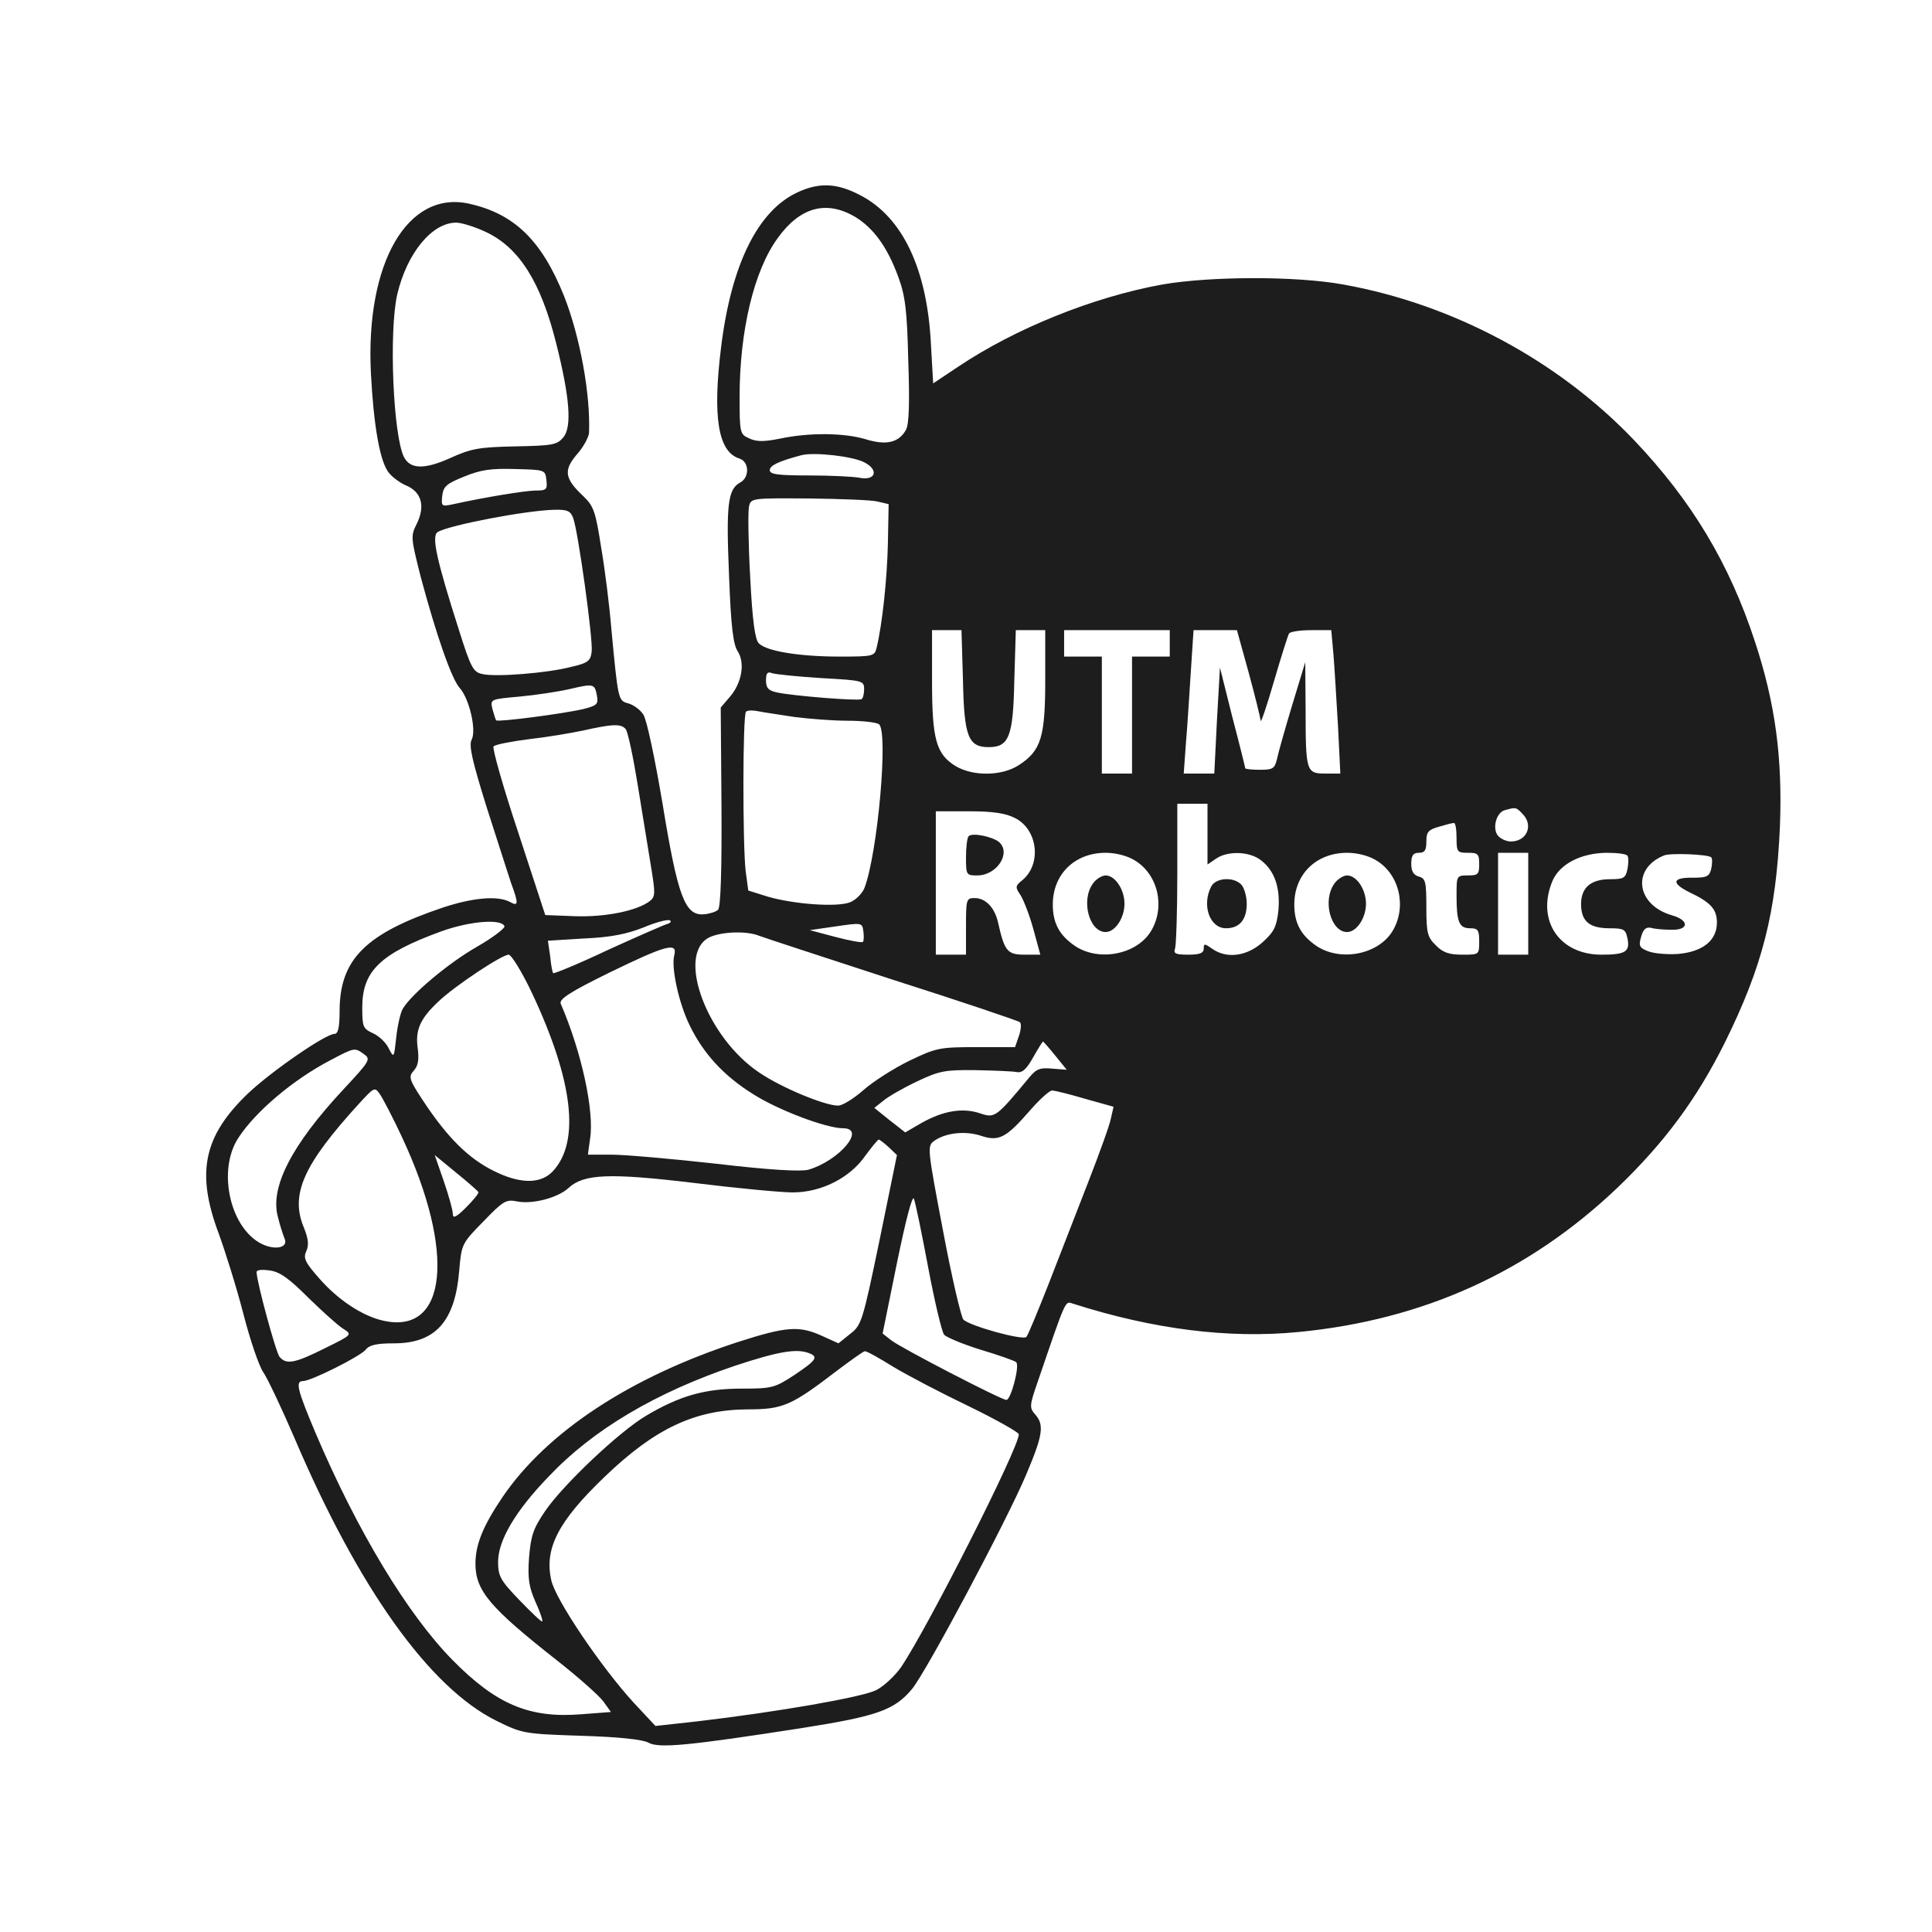 <?xml version="1.0" standalone="no"?>
<!DOCTYPE svg PUBLIC "-//W3C//DTD SVG 20010904//EN"
 "http://www.w3.org/TR/2001/REC-SVG-20010904/DTD/svg10.dtd">
<svg version="1.0" xmlns="http://www.w3.org/2000/svg"
 width="512pt" height="512pt" viewBox="0 0 512 512"
 preserveAspectRatio="xMidYMid meet">

<g transform="translate(0,512) scale(0.1,-0.1)"
fill="#1d1d1d" stroke="none">
<path d="M2115 4611 c-106 -48 -177 -191 -204 -411 -23 -185 -8 -277 48 -295
27 -8 28 -51 2 -64 -32 -18 -37 -58 -29 -245 5 -136 11 -184 23 -202 20 -31
11 -84 -21 -121 l-24 -28 2 -263 c1 -165 -2 -266 -9 -273 -5 -5 -23 -11 -38
-12 -50 -4 -69 48 -109 292 -20 119 -42 224 -51 237 -8 13 -26 26 -40 30 -27
7 -27 9 -45 199 -5 61 -17 157 -27 215 -15 95 -19 108 -48 136 -49 46 -52 68
-16 110 17 19 31 45 32 57 4 103 -24 255 -66 362 -59 147 -131 218 -251 245
-164 37 -276 -157 -261 -450 7 -135 23 -226 44 -258 8 -13 30 -30 48 -38 42
-17 53 -55 29 -103 -16 -32 -15 -37 11 -140 41 -153 82 -272 104 -295 25 -29
44 -111 31 -136 -8 -15 1 -55 39 -177 28 -87 57 -178 65 -202 21 -57 20 -64
-3 -51 -33 17 -98 11 -177 -15 -205 -69 -273 -137 -274 -272 0 -47 -4 -63 -14
-63 -23 0 -167 -99 -229 -158 -118 -113 -138 -210 -77 -372 17 -47 47 -142 65
-212 18 -70 42 -140 53 -155 11 -16 48 -94 82 -173 170 -399 358 -662 535
-750 69 -34 73 -35 225 -40 101 -3 163 -10 178 -18 27 -16 108 -8 404 38 204
32 248 48 295 104 38 46 251 446 302 567 45 106 49 133 24 161 -15 17 -15 23
7 86 77 225 72 214 94 207 213 -68 412 -93 597 -75 331 32 611 159 846 383
124 119 209 234 283 382 101 204 137 346 147 575 7 181 -12 325 -66 489 -68
208 -168 374 -320 534 -202 212 -481 361 -771 413 -126 23 -353 22 -480 0
-182 -33 -389 -116 -541 -218 l-66 -44 -6 105 c-10 198 -75 335 -186 393 -62
33 -109 35 -166 9z m150 -65 c50 -30 87 -81 116 -161 18 -49 23 -89 26 -221 4
-113 2 -168 -6 -183 -19 -34 -52 -42 -107 -25 -57 17 -148 18 -225 2 -44 -9
-64 -9 -83 0 -25 11 -26 14 -26 110 0 175 38 335 101 421 59 82 128 101 204
57z m-979 -40 c89 -41 147 -132 188 -296 36 -143 42 -221 19 -249 -17 -20 -28
-22 -128 -24 -97 -2 -117 -6 -172 -31 -67 -30 -105 -30 -122 2 -29 55 -41 334
-18 433 26 109 92 189 156 189 14 0 49 -11 77 -24z m1004 -611 c40 -20 31 -50
-13 -41 -16 3 -76 6 -133 6 -83 0 -104 3 -104 14 0 13 25 24 85 40 34 8 134
-3 165 -19z m-842 -47 c3 -26 0 -28 -30 -28 -30 -1 -129 -17 -216 -36 -32 -7
-33 -6 -30 22 3 25 11 32 58 51 44 18 71 22 135 20 79 -2 80 -2 83 -29z m877
-57 l30 -7 -2 -104 c-2 -94 -15 -216 -30 -277 -5 -22 -10 -23 -98 -23 -106 0
-193 14 -214 35 -10 10 -17 58 -23 177 -5 90 -6 173 -3 186 5 22 8 22 158 21
83 -1 166 -4 182 -8z m-806 -44 c13 -34 53 -322 49 -354 -3 -24 -9 -30 -53
-40 -64 -17 -205 -28 -238 -19 -23 5 -30 19 -60 114 -61 191 -74 252 -57 262
29 18 232 57 308 59 36 1 44 -3 51 -22z m1033 -431 c3 -148 14 -176 68 -176
54 0 65 28 68 176 l4 134 39 0 39 0 0 -132 c0 -151 -11 -187 -69 -225 -45 -30
-122 -31 -169 -3 -51 32 -62 70 -62 225 l0 135 39 0 39 0 4 -134z m548 99 l0
-35 -50 0 -50 0 0 -155 0 -155 -40 0 -40 0 0 155 0 155 -50 0 -50 0 0 35 0 35
140 0 140 0 0 -35z m209 -77 c17 -62 31 -120 32 -128 0 -8 16 38 35 104 19 65
37 122 40 127 3 5 29 9 59 9 l53 0 6 -67 c3 -38 8 -123 12 -190 l6 -123 -40 0
c-50 0 -52 5 -52 170 l-1 125 -35 -115 c-19 -63 -37 -127 -40 -142 -6 -25 -11
-28 -45 -28 -22 0 -39 2 -39 4 0 2 -15 63 -34 135 l-33 132 -8 -141 -7 -140
-40 0 -41 0 6 83 c4 45 9 130 13 190 l7 107 57 0 58 0 31 -112z m-1133 -15
c110 -6 114 -7 114 -29 0 -13 -3 -25 -7 -27 -10 -5 -184 9 -224 18 -23 5 -29
12 -29 32 0 19 4 24 16 19 9 -3 67 -9 130 -13z m-594 -47 c4 -22 0 -26 -36
-35 -50 -12 -225 -35 -231 -30 -2 2 -6 16 -10 30 -6 26 -6 26 72 33 43 4 103
13 133 20 64 15 66 14 72 -18z m523 -56 c39 -5 102 -10 140 -10 39 0 76 -4 84
-9 26 -17 -3 -342 -38 -434 -6 -15 -23 -32 -38 -38 -35 -14 -151 -5 -219 15
l-51 16 -7 52 c-8 72 -8 413 1 422 4 4 19 4 33 1 14 -3 57 -9 95 -15z m-447
-32 c6 -7 20 -74 32 -148 12 -74 28 -171 35 -215 12 -73 12 -81 -3 -93 -34
-26 -119 -43 -199 -40 l-78 3 -72 220 c-40 120 -69 223 -65 227 5 5 46 13 93
19 46 5 111 16 144 23 80 18 101 18 113 4z m1542 -279 l0 -80 22 15 c31 22 90
20 120 -4 36 -28 51 -72 46 -132 -5 -44 -11 -57 -42 -85 -41 -37 -95 -45 -134
-17 -20 14 -22 14 -22 0 0 -12 -11 -16 -41 -16 -33 0 -40 3 -35 16 3 9 6 99 6
200 l0 184 40 0 40 0 0 -81z m834 55 c31 -30 13 -74 -30 -74 -12 0 -27 7 -34
15 -16 19 -5 62 18 68 29 8 30 8 46 -9z m-1344 -12 c60 -30 71 -121 20 -164
-20 -16 -20 -19 -5 -41 8 -13 24 -54 34 -91 l18 -66 -42 0 c-46 0 -53 10 -70
85 -9 40 -33 65 -62 65 -22 0 -23 -3 -23 -75 l0 -75 -40 0 -40 0 0 190 0 190
88 0 c63 0 97 -5 122 -18z m1170 -52 c0 -38 2 -40 30 -40 27 0 30 -3 30 -30 0
-27 -3 -30 -30 -30 -30 0 -30 -1 -30 -54 0 -70 7 -86 36 -86 21 0 24 -5 24
-35 0 -35 0 -35 -45 -35 -35 0 -52 6 -70 25 -22 21 -25 33 -25 100 0 68 -2 77
-20 82 -14 4 -20 14 -20 34 0 22 5 29 20 29 16 0 20 7 20 30 0 25 5 31 33 39
17 5 35 10 40 10 4 1 7 -17 7 -39z m-853 -60 c62 -37 82 -124 43 -188 -38 -62
-138 -81 -201 -39 -41 28 -59 60 -59 110 0 80 58 137 140 137 27 0 58 -8 77
-20z m640 0 c62 -37 82 -124 43 -188 -38 -62 -138 -81 -201 -39 -41 28 -59 60
-59 110 0 80 58 137 140 137 27 0 58 -8 77 -20z m403 -115 l0 -135 -40 0 -40
0 0 135 0 135 40 0 40 0 0 -135z m263 127 c3 -4 3 -19 0 -35 -5 -24 -10 -27
-46 -27 -51 0 -77 -22 -77 -66 0 -45 22 -64 75 -64 39 0 43 -3 48 -27 7 -35
-5 -43 -69 -43 -112 0 -173 91 -130 195 19 45 75 74 143 75 28 0 54 -3 56 -8z
m222 -4 c3 -3 3 -17 0 -30 -5 -21 -12 -24 -48 -24 -55 1 -59 -14 -11 -38 57
-27 74 -45 74 -81 0 -47 -37 -77 -102 -83 -29 -2 -65 1 -80 7 -23 9 -26 14
-19 38 6 21 13 27 27 24 10 -3 35 -5 54 -5 46 -1 47 25 2 38 -96 27 -109 124
-22 159 17 7 117 3 125 -5z m-2765 -176 c-8 -2 -79 -33 -158 -69 -78 -37 -144
-64 -146 -62 -2 2 -6 22 -8 45 l-6 41 97 6 c70 3 113 12 156 29 33 14 64 22
70 19 5 -2 2 -7 -5 -9z m-433 -7 c1 -5 -31 -30 -73 -54 -77 -44 -175 -127
-197 -165 -6 -11 -14 -46 -17 -76 -6 -54 -6 -55 -20 -28 -7 15 -26 33 -42 40
-26 12 -28 17 -28 68 0 97 48 143 210 202 75 27 160 34 167 13z m950 -41 c-3
-3 -35 3 -73 13 l-68 18 69 10 c69 10 70 10 73 -13 2 -13 1 -26 -1 -28z m-275
16 c13 -5 172 -57 353 -116 182 -58 333 -109 338 -113 4 -4 3 -20 -3 -37 l-10
-29 -103 0 c-97 0 -106 -2 -177 -36 -41 -20 -96 -55 -122 -78 -25 -22 -55 -41
-67 -41 -35 0 -149 47 -208 87 -139 92 -221 311 -135 358 31 16 100 19 134 5z
m-225 -51 c-9 -33 12 -128 41 -187 36 -74 90 -133 167 -181 67 -43 195 -91
239 -91 63 0 -10 -86 -92 -110 -21 -5 -100 -1 -244 16 -117 13 -242 24 -277
24 l-63 0 6 44 c11 72 -23 229 -78 356 -5 12 24 31 130 83 148 72 180 81 171
46z m-377 -101 c109 -232 128 -394 55 -472 -30 -32 -80 -34 -144 -5 -69 31
-123 81 -185 170 -52 77 -55 84 -40 101 12 13 15 29 11 60 -7 49 7 79 55 124
43 41 168 124 186 124 7 0 35 -45 62 -102z m1387 -166 l30 -37 -38 3 c-32 3
-42 0 -61 -23 -89 -107 -91 -109 -132 -95 -46 15 -97 6 -154 -26 l-43 -25 -41
32 -41 33 24 19 c13 11 53 34 89 51 59 28 74 31 155 30 50 -1 99 -3 109 -5 15
-3 26 7 44 39 13 23 25 42 26 42 1 0 16 -17 33 -38z m-1832 4 c18 -13 15 -18
-54 -92 -139 -149 -197 -262 -174 -341 5 -21 13 -45 17 -55 12 -26 -29 -33
-67 -11 -80 47 -110 195 -55 278 45 69 145 154 243 205 66 35 65 34 90 16z
m101 -221 c142 -304 119 -523 -50 -485 -55 12 -120 55 -169 111 -39 44 -44 55
-35 74 7 16 5 32 -6 60 -38 89 -3 168 148 333 38 41 39 42 53 22 8 -12 35 -63
59 -115z m1810 103 l75 -21 -7 -31 c-3 -17 -31 -94 -61 -171 -30 -77 -77 -198
-105 -270 -28 -71 -54 -134 -58 -138 -9 -10 -150 29 -167 46 -6 7 -31 113 -54
236 -41 216 -42 224 -24 237 30 22 83 28 125 14 48 -16 67 -5 132 70 24 27 49
50 56 50 8 0 47 -10 88 -22z m-521 -128 l22 -21 -46 -225 c-45 -217 -48 -226
-78 -249 l-31 -25 -44 20 c-60 27 -93 25 -221 -16 -286 -93 -507 -238 -625
-411 -52 -77 -72 -126 -72 -177 0 -72 39 -117 217 -257 56 -44 111 -93 122
-108 l20 -28 -79 -6 c-137 -11 -225 26 -341 144 -119 121 -252 341 -363 602
-48 114 -54 137 -33 137 21 0 151 65 166 83 10 13 30 17 75 17 110 0 162 58
173 193 6 70 7 72 64 130 53 55 60 59 90 53 41 -8 108 10 136 36 40 37 108 40
333 13 113 -14 230 -25 261 -25 75 0 151 38 192 97 17 23 33 43 36 43 2 0 14
-9 26 -20z m-1087 -119 c1 -4 -14 -22 -33 -41 -26 -26 -35 -30 -35 -17 0 10
-11 49 -24 87 l-24 69 56 -46 c31 -25 58 -49 60 -52z m1192 -201 c17 -90 36
-170 42 -177 6 -7 49 -25 97 -40 47 -14 90 -29 94 -33 10 -9 -14 -100 -26
-100 -13 0 -278 137 -305 158 l-23 18 38 187 c24 117 41 181 45 170 4 -10 21
-92 38 -183z m-1642 -80 c37 -36 78 -73 91 -81 25 -16 25 -16 -48 -52 -80 -40
-102 -44 -120 -23 -10 12 -61 200 -61 225 0 6 15 7 36 4 27 -4 52 -23 102 -73z
m1326 -146 c26 -10 19 -19 -39 -58 -52 -34 -59 -36 -140 -36 -97 0 -164 -19
-253 -72 -71 -42 -219 -182 -267 -252 -32 -47 -38 -65 -43 -124 -4 -56 0 -78
17 -117 12 -26 20 -50 18 -52 -2 -2 -29 24 -60 56 -51 53 -57 64 -57 102 0 56
45 134 134 226 117 124 284 223 495 294 112 37 162 46 195 33z m223 -36 c38
-23 128 -70 201 -105 72 -35 132 -69 132 -74 0 -36 -240 -510 -312 -617 -16
-23 -46 -51 -66 -61 -38 -19 -263 -58 -476 -83 l-109 -12 -57 61 c-87 95 -208
274 -219 325 -19 84 18 156 141 274 133 128 239 178 378 179 95 0 116 9 240
104 36 27 68 50 72 50 4 1 38 -18 75 -41z"/>
<path d="M3210 2771 c-26 -50 -4 -111 39 -111 36 0 55 23 55 65 0 18 -6 40
-13 49 -19 23 -68 21 -81 -3z"/>
<path d="M2567 2904 c-4 -4 -7 -29 -7 -56 0 -47 1 -48 30 -48 52 0 91 60 57
89 -18 14 -70 25 -80 15z"/>
<path d="M2896 2778 c-32 -45 -9 -128 34 -128 25 0 50 37 50 75 0 38 -25 75
-50 75 -10 0 -26 -10 -34 -22z"/>
<path d="M3536 2778 c-32 -45 -9 -128 34 -128 25 0 50 37 50 75 0 38 -25 75
-50 75 -10 0 -26 -10 -34 -22z"/>
</g>
</svg>

